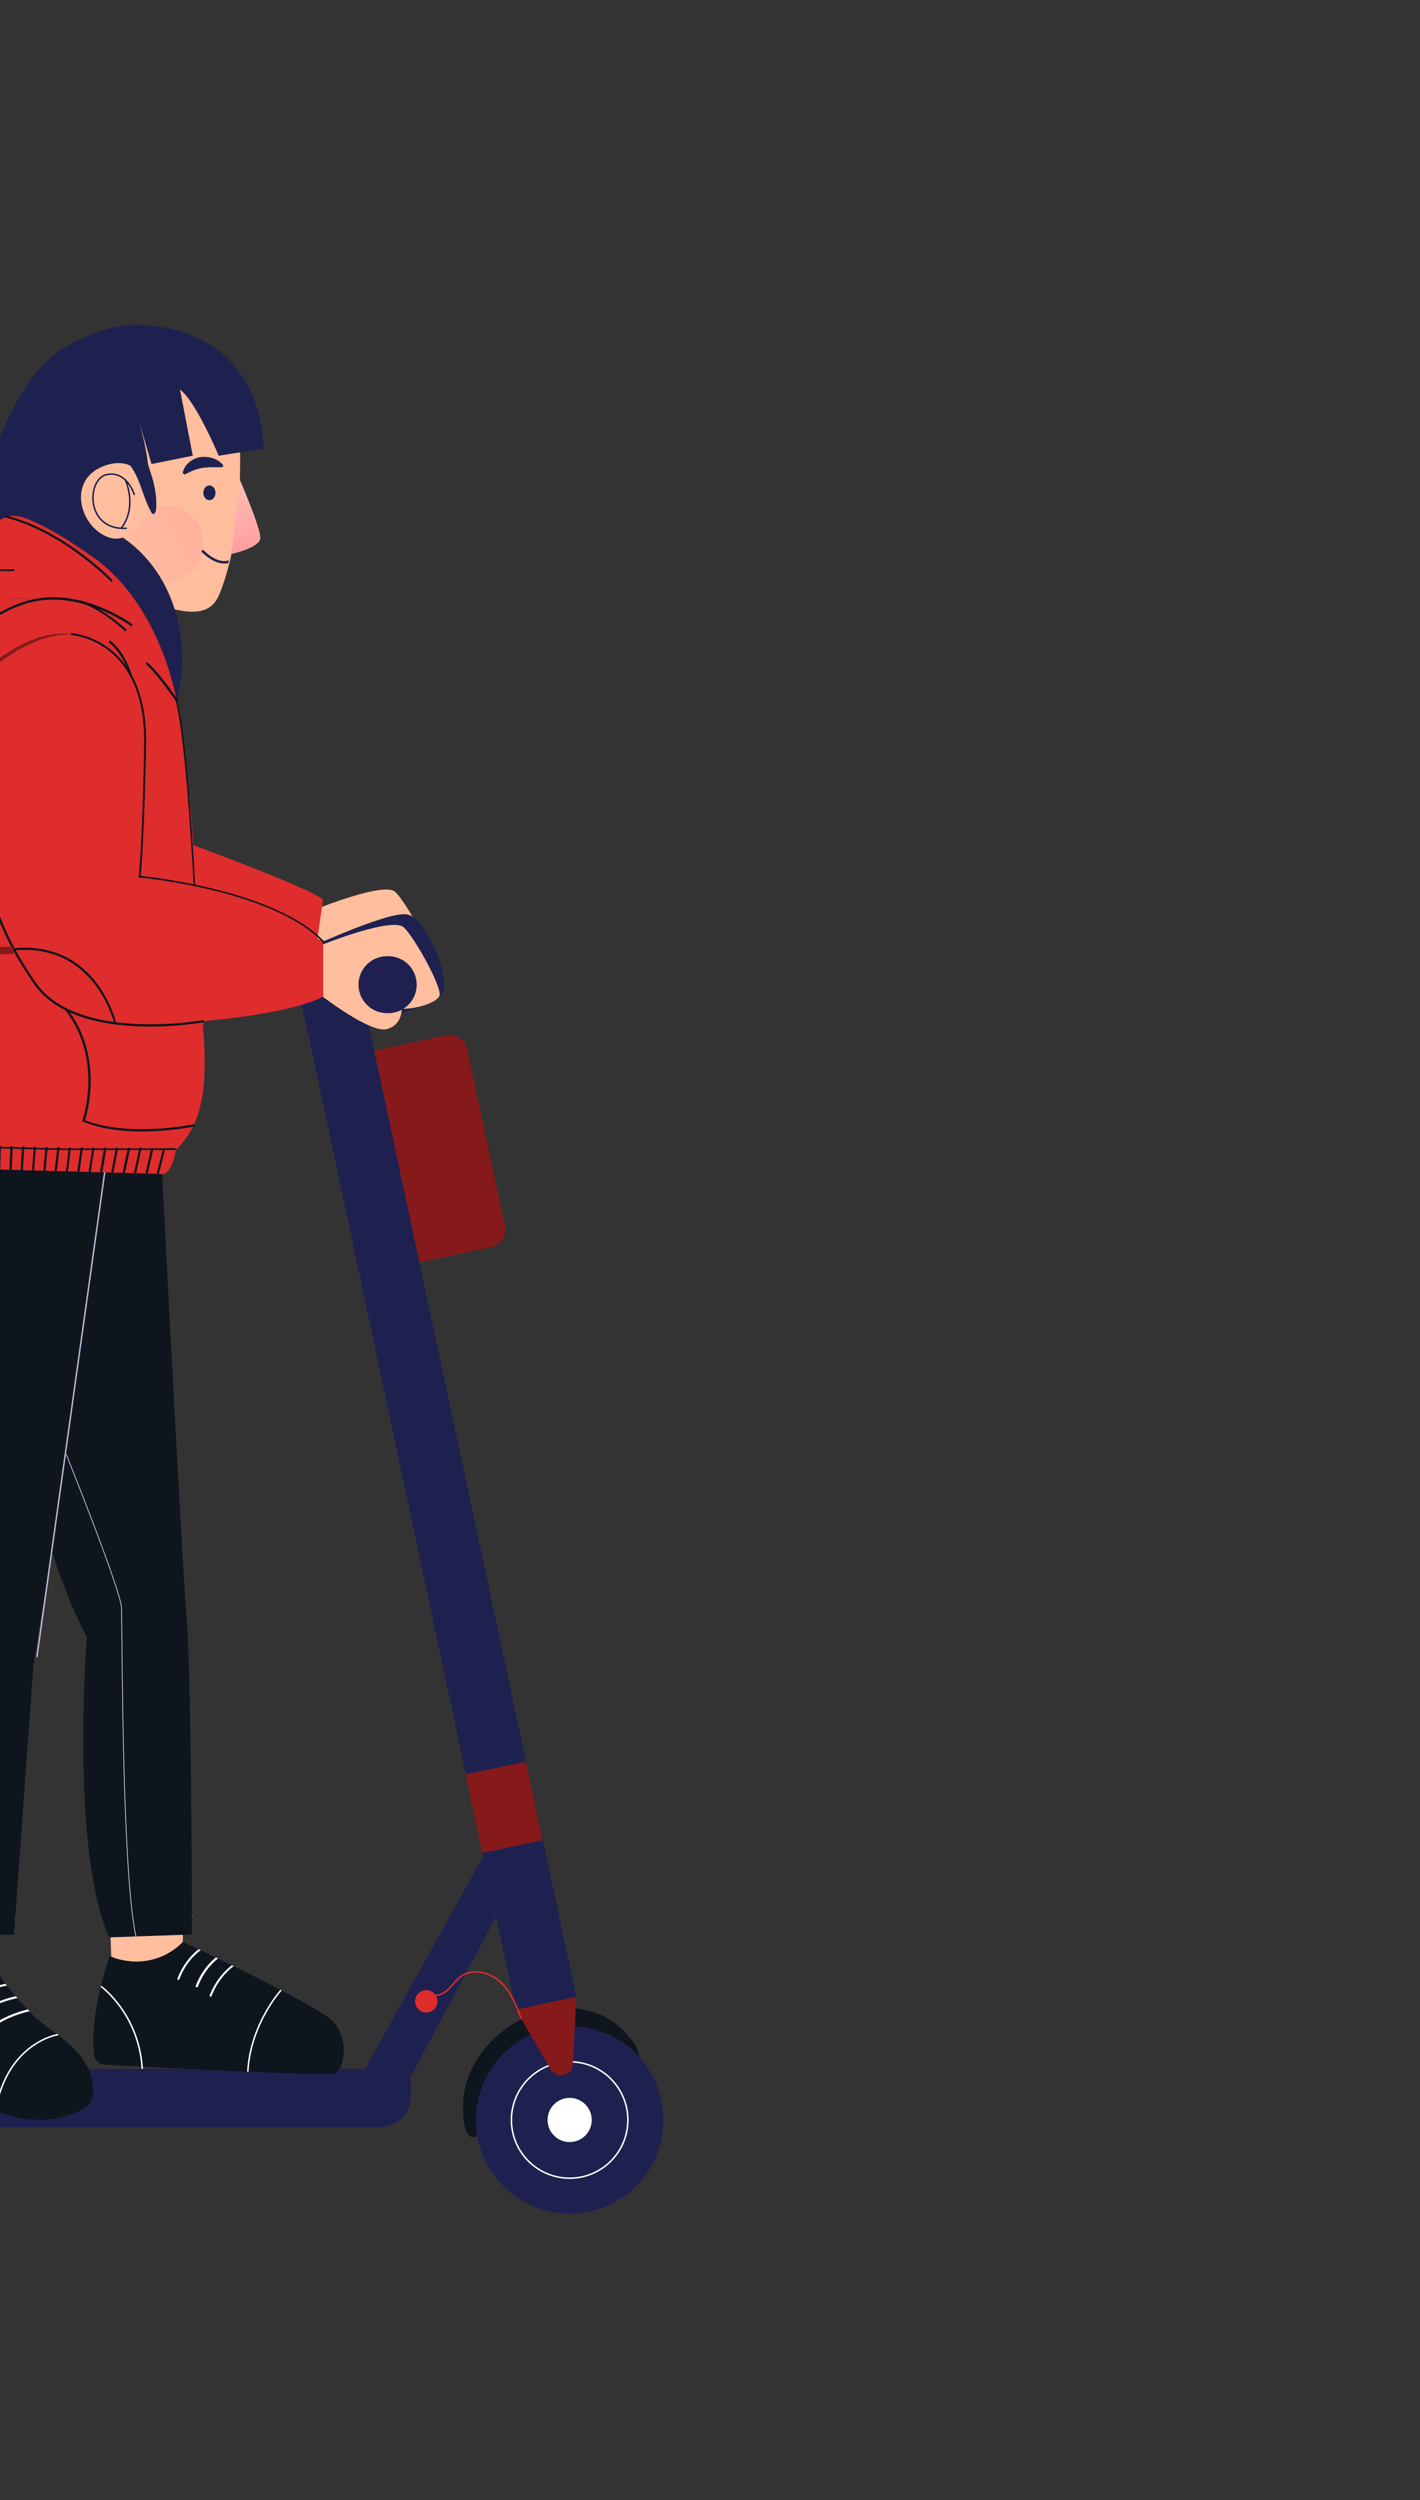 <svg width="213" height="375" fill="none" xmlns="http://www.w3.org/2000/svg"><rect width="100%" height="100%" fill="#333333" stroke="none"/><path d="M48.016 136.128s9.693-3.885 11.277-2.35c1.632 1.535 5.567 8.73 5.087 9.785-.48 1.055-3.791 1.967-5.375 1.823 0 0 .144 2.302-2.16 2.926-2.303.623-9.693-4.749-9.693-4.749l.864-7.435z" fill="#FFBE9D"/><path d="M29.012 126.775s17.66 6.475 19.435 8.154l-.815 5.804-18.62-.432v-13.526z" fill="#DF2C2C"/><path d="M54.59 153.492s11.71-2.494 12.045-5.228c.336-2.782-2.591-10.265-5.422-11.081-2.832-.815-17.612 6.236-17.612 6.236l2.687 11.944 8.302-1.871z" fill="#1E2150"/><path d="M62.844 189.371l10.893-2.351c1.392-.287 2.304-1.678 2.016-3.117l-5.71-26.622c-.289-1.391-1.68-2.302-3.12-2.014l-10.893 2.35 6.814 31.754z" fill="#861A1A"/><path d="M44.705 147.88l32.68 153.54 9.07-1.919-32.68-152.916-9.07 1.295z" fill="#1E2150"/><path d="M72.314 277.914l9.065-1.896-2.467-11.784-9.065 1.896 2.467 11.784z" fill="#861A1A"/><path d="M74.41 287.51l-13.63 25.518h-7.533l19.339-34.824 1.823 9.306z" fill="#1E2150"/><path d="M-34.188 319.071h91.13a4.709 4.709 0 004.703-4.7v-4.078h-96.41a4.075 4.075 0 00-4.078 4.078c0 2.59 2.111 4.7 4.655 4.7z" fill="#1E2150"/><path d="M71.05 320.558c.096 0 .288-.096.576-.192-.144-.767-.192-1.582-.192-2.398 0-7.77 6.287-14.054 14.06-14.054 4.128 0 7.775 1.775 10.366 4.557 0 0-.192-1.055-.288-1.199-.384-.816-.96-1.535-1.583-2.207-3.983-4.605-10.654-4.796-15.837-2.158-4.942 2.542-8.83 7.578-8.686 13.286 0 .96 0 4.365 1.584 4.365z" fill="#0E151D"/><path d="M85.447 332.022c7.765 0 14.06-6.292 14.06-14.054 0-7.762-6.295-14.054-14.06-14.054-7.766 0-14.061 6.292-14.061 14.054 0 7.762 6.295 14.054 14.06 14.054z" fill="#1E2150"/><path d="M85.447 326.698c4.823 0 8.734-3.909 8.734-8.73 0-4.821-3.91-8.73-8.734-8.73s-8.734 3.909-8.734 8.73c0 4.821 3.91 8.73 8.734 8.73z" stroke="#fff" stroke-width=".226" stroke-miterlimit="10"/><path d="M85.447 321.278a3.31 3.31 0 100-6.621 3.31 3.31 0 000 6.621z" fill="#fff"/><path d="M86.454 299.501l-.527 10.073c-.097 1.775-2.4 2.302-3.312.815l-5.23-8.969 9.07-1.919z" fill="#861A1A"/><path d="M63.9 301.851a1.679 1.679 0 10.002-3.357 1.679 1.679 0 00-.002 3.357z" fill="#DF2C2C"/><path d="M78.2 302.763c-.767-1.967-1.535-4.029-3.119-5.468-1.535-1.439-4.03-2.111-5.806-.96-.768.528-1.344 1.343-2.016 2.015-.672.671-1.68 1.151-2.591.863" stroke="#DF2C2C" stroke-width=".226" stroke-miterlimit="10"/><path d="M2.283 287.797H-12.45m41.27-.383l-13.388.383" stroke="#C2B7D9" stroke-width=".129" stroke-miterlimit="10" stroke-linecap="round" stroke-linejoin="round"/><path d="M25.797 52.859c5.47 1.774 10.03 6.667 10.174 12.567.192 7.722-.096 15.589-2.736 22.88-.336.911-.72 1.823-1.391 2.446-1.392 1.295-3.6 1.103-5.52.672C19.128 89.84 8.858 85.38 5.69 78.137c-1.536-3.55-1.728-7.675-.768-11.416 2.4-9.258 10.797-17.124 20.875-13.862z" fill="#FFBE9D"/><path d="M24.741 87.347a5.757 5.757 0 005.76-5.756 5.757 5.757 0 00-5.76-5.756 5.757 5.757 0 00-5.758 5.756 5.757 5.757 0 005.758 5.756z" fill="url(#paint0_linear)"/><path d="M35.97 71.95s3.168 7.338 3.072 8.777c-.096 1.44-4.319 2.35-4.319 2.35l1.248-11.128z" fill="#FFC0B3"/><path d="M35.97 71.95s3.168 7.338 3.072 8.777c-.096 1.44-4.319 2.35-4.319 2.35l1.248-11.128z" fill="url(#paint1_linear)"/><path d="M31.412 75.02c.503 0 .912-.495.912-1.104 0-.61-.409-1.103-.912-1.103-.504 0-.912.494-.912 1.103 0 .61.408 1.103.912 1.103zm-3.599-3.886c.96-.528 1.727-.816 2.591-.96.432-.047.864-.095 1.344-.095h1.535c.096 0 .192-.096.192-.24 0-.048-.048-.096-.048-.144a3.475 3.475 0 00-1.487-.96c-.576-.191-1.2-.24-1.824-.191-1.248.192-2.4 1.055-2.687 2.302-.048.096.048.24.192.24.048.096.096.096.192.048zm6.527 12.903c-.049.144-.049.288-.097.431-.192.048-.432.048-.624.048-1.68 0-3.215-1.582-3.31-1.678-.097-.096-.097-.192 0-.288.095-.096.191-.048.287 0 0 .048 1.967 2.11 3.743 1.487zm-57.251 19.714l3.887.048c.288-3.454.912-8.01 2.015-10.457 0 0-.192 5.804.096 10.553l34.456 1.199h8.974s2.16-6.811-.624-14.63c-2.831-7.866-8.782-10.6-8.782-10.6L14.04 62.452l4.319-13.239C4.97 50.748 2.09 61.35-1.556 68.783c-3.647 7.435-7.103 6.236-15.309 13.575-8.302 7.29-6.046 21.393-6.046 21.393z" fill="#1E2150"/><path d="M7.13 55.689s5.422-9.21 18.235-6.428c14.637 3.166 14.157 18.036 14.157 18.036l-6.718 1.055s-3.408-8.154-5.807-9.93l1.92 9.93-6.191 1.247-2.543-8.73s2.591 8.202 1.92 10.505c-.625 2.302-7.919 6.523-7.919 6.523s-7.342-6.475-8.782-8.49C4.011 67.393 3.34 63.603 7.13 55.69z" fill="#1E2150"/><path d="M22.966 75.643s-.96-7.77-6.958-5.9c-5.999 1.87-4.223 8.97 0 10.744 4.223 1.775 6.958-4.844 6.958-4.844z" fill="#FFBE9D"/><path d="M20.135 74.156s-1.104-3.598-4.127-2.974c-3.024.623-3.264 8.394 2.927 8.058m-.145-7.29s1.872 3.98-.575 7.242" stroke="#1E2150" stroke-width=".226" stroke-miterlimit="10" stroke-linecap="round" stroke-linejoin="round"/><path d="M23.398 76.506c-.048.288-.24.672-.48.576a.491.491 0 01-.24-.288c-1.248-2.206-1.632-4.989-3.167-7.003a13.55 13.55 0 01-.864-1.391c-1.104-2.159 1.632-2.686 2.687-1.247.432.527.528 1.295.72 1.966.288 1.056.672 2.11.96 3.166.336 1.391.528 2.83.384 4.221z" fill="#1E2150"/><path d="M-16.529 305.929c.528 2.973 1.632 3.549 6.143 5.756 4.559 2.158 6.046 4.029 12.62 5.803 4.8 1.296 8.687-.335 10.462-1.295.672-.383 1.104-1.007 1.2-1.774.672-5.133-3.791-8.203-7.342-10.793-.72-.527-1.44-1.199-2.112-1.871a1.248 1.248 0 01-.24-.287c-.576-.576-1.056-1.151-1.583-1.727-.096-.096-.144-.192-.24-.288-.48-.575-.912-1.103-1.344-1.631-.096-.096-.144-.192-.192-.288-.624-.815-1.2-1.582-1.536-2.11-.384-.576-.72-1.247-1.391-1.343l-7.63-.48a2.474 2.474 0 00-2.4 1.247c-1.535 2.782-4.75 9.066-4.415 11.081z" fill="#0E151D"/><path d="M8.713 305.161s-7.582 1.103-9.405 11.416" stroke="#fff" stroke-width=".226" stroke-miterlimit="10"/><path d="M-4.34 302.955a.149.149 0 00.096.048c.048 0 .096 0 .096-.048 2.4-2.159 5.327-2.974 6.767-3.262-.096-.096-.144-.192-.24-.288-1.536.336-4.367 1.199-6.719 3.31-.048.096-.048.192 0 .24zm-1.775-1.871a.149.149 0 00.096.048s.096 0 .096-.048c2.495-2.254 5.614-3.022 6.958-3.262-.096-.096-.144-.192-.192-.287-1.44.287-4.463 1.103-6.958 3.309-.048.048-.048.144 0 .24zm3.839 3.789a.149.149 0 00.096.048c.048 0 .096 0 .096-.048 2.303-2.062 5.087-2.878 6.526-3.213a1.273 1.273 0 01-.24-.288c-1.535.384-4.27 1.247-6.526 3.262 0 .095 0 .191.048.239z" fill="#fff"/><path d="M27.429 285.255v6.811s-1.296 2.255-5.423 2.255-5.327-.912-5.327-.912l-.24-7.434 10.99-.72z" fill="#FFBE9D"/><path d="M14.136 308.231c.096.767.72 1.391 1.488 1.439 6.238.336 33.16 1.775 34.551 1.295 1.536-.576 2.352-5.564-.576-8.106-1.68-1.439-8.83-5.133-14.54-7.963a38.48 38.48 0 00-.288-.143c-.72-.336-1.392-.672-2.064-1.008a2.333 2.333 0 00-.336-.144c-.863-.431-1.631-.815-2.303-1.103a2.343 2.343 0 00-.336-.144c-1.44-.671-2.303-1.103-2.303-1.103s-4.031 4.749-10.99 2.206c.048-.048-3.071 8.251-2.303 14.774z" fill="#0E151D"/><path d="M42.161 298.494s-4.607 5.036-4.99 12.231m-22.027-12.807s5.71 4.125 6.19 12.376" stroke="#fff" stroke-width=".226" stroke-miterlimit="10"/><path d="M31.46 299.261c-.049.096 0 .192.095.192h.049c.047 0 .143-.048.143-.096.912-2.35 2.4-3.789 3.312-4.461l-.288-.143c-.912.719-2.4 2.158-3.312 4.508zm-1.968-1.199h.048c.048 0 .144-.048.144-.096.816-2.158 2.112-3.501 3.023-4.221a2.333 2.333 0 00-.336-.144c-.96.768-2.207 2.159-3.023 4.269 0 .096.048.192.144.192zm-2.783-1.103h.048c.048 0 .144-.048.144-.096.864-2.302 2.303-3.693 3.215-4.365a2.34 2.34 0 00-.336-.144c-.96.768-2.303 2.159-3.167 4.413-.048.048 0 .144.096.192z" fill="#fff"/><path d="M27.956 242.134c-.863-10.745-4.654-86.052-4.654-86.052h-35.848s-4.607 30.651-2.447 53.195a4685.156 4685.156 0 013.695 40.387s-6.383 21.585-.528 40.436l13.917.096 2.927-40.484 2.735-17.076c2.736 8.49 5.279 12.855 5.279 12.855s-2.543 31.85 3.36 45.088l12.38-.431c.048-.096-.048-39.62-.816-48.014z" fill="#0E151D"/><path d="M5.546 248.465l10.173-72.717 2.496-4.125" stroke="#C2B7D9" stroke-width=".216" stroke-miterlimit="10" stroke-linecap="round" stroke-linejoin="round"/><path d="M9.96 218.198s8.111 20.194 8.255 22.88c.144 2.686 0 38.997 2.16 49.31" stroke="#C2B7D9" stroke-width=".129" stroke-miterlimit="10" stroke-linecap="round" stroke-linejoin="round"/><path d="M-13.122 96.94c.288 1.87 1.296 5.036 3.647 3.645.048-.048.096-.048.144-.096.384-.288.768-.863 1.2-1.679 1.824-3.453 4.511-10.36 13.293-8.921l.864.144c.528.096 1.008.24 1.583.431 6.623 2.015 11.422 5.756 14.493 8.97 2.783 2.878 4.175 5.324 4.367 5.612 0-.048-.048-.192-.048-.336-.432-2.302-3.215-14.63-12.477-21.153-3.12-2.158-6.239-4.269-9.79-5.708-.96-.384-2.015-.623-3.023-.384h-.048c-.096.048-.24.096-.336.144-1.2.432-2.207 1.535-3.167 2.303-.864.767-2.352 1.87-2.016 3.213.432 1.775.432 1.871.432 1.871 0 .048 0 .096-.048.144 0 .048-.048.048-.048.096-.336.384-1.296 1.007-2.303 1.583-1.2.72-2.448 1.39-2.736 1.535-2.783 1.63-4.463 5.42-3.983 8.586z" fill="#DF2C2C"/><path d="M26.517 105.094s2.831 16.261 2.831 31.658c0 15.349 4.463 28.444-2.831 35.591l-41.99-2.255a.684.684 0 01-.624-.431c-1.104-2.591-6.958-17.22-3.887-34.536 3.407-19.091 10.654-34.632 10.654-34.632s.863-10.264 11.373-10.744c10.461-.528 22.41 9.257 24.474 15.349z" fill="#DF2C2C"/><path d="M-15.857 169.321l1.248 4.844c.144.048.384.144.72.192.096 0 .191.048.287.048.384.096.864.144 1.392.192.096 0 .192.048.336.048.432.048.864.096 1.392.144.096 0 .192 0 .336.048.432.048.911.048 1.391.096.096 0 .192 0 .336.048.432.048.912.048 1.392.096.096 0 .192 0 .288.048.48.048.912.048 1.392.096h.287c.48.048.912.048 1.392.096h.336c.432.048.912.048 1.392.048h.336c.48.048.911.048 1.391.048h.336c.48.047.912.047 1.392.047h.336c.48 0 .912.048 1.391.048h.336c.48 0 .912.048 1.392.048h.288c.48 0 .912.048 1.392.048h.336c.48 0 .911.048 1.391.048h.336c.48 0 .912.048 1.392.048h.336c.48 0 .911.048 1.391.048h.336c.48 0 .912.048 1.392.048h.336c.48 0 .96.048 1.392.048h.335c.48 0 .96.048 1.392.048h.336c.48 0 .96 0 1.392.048h.336c.48 0 .96.048 1.391.048h.336c.528 0 .96 0 1.392.048h.336c.576 0 1.008.048 1.392.048h.767c1.488-1.055 1.68-3.741 1.68-3.741l-42.23-3.022z" fill="#DF2C2C"/><path opacity=".35" d="M-6.451 86.77c.24.24.528.337.864.385 1.295.383 2.687.671 4.03.48 1.344-.145 2.688-.816 3.408-1.967 0-.048-.048-.048-.048-.048-.096-.096-.288-.096-.432-.096-.912.048-1.824.048-2.735-.048h-.192c-.624-.048-1.2-.096-1.824-.192a3.27 3.27 0 00-.72-.096c-.384.384-1.391 1.007-2.351 1.583z" fill="#DF2C2C"/><path d="M29.156 132.723s-1.103-21.777-2.687-27.581" stroke="#0E151D" stroke-width=".226" stroke-miterlimit="10" stroke-linecap="round" stroke-linejoin="round"/><path d="M48.448 141.644s10.413-4.173 12.14-2.542c1.68 1.631 5.807 9.114 5.327 10.265-.48 1.151-3.983 2.062-5.662 1.918 0 0 .144 2.447-2.256 3.07-2.447.624-9.55-4.844-9.55-4.844v-7.867z" fill="#FFBE9D"/><path d="M48.448 141.261s-7.966-5.66-27.546-9.69c0 0 5.76-31.85-8.734-36.838-14.492-4.988-18.235 21.01-14.972 34.104 3.215 13.095 7.582 22.161 12.285 24.079 4.703 1.919 31.24.48 38.967-3.405v-8.25z" fill="#DF2C2C"/><path opacity=".35" d="M-2.084 138.766c-1.2-3.453-1.296-7.195-1.632-10.84-.384-4.797-1.055-9.929 1.2-14.198-.192 5.084-.432 10.217.24 15.253.96 6.955 3.647 13.527 7.63 19.283-3.455-1.823-6.19-5.9-7.438-9.498z" fill="#DF2C2C"/><path d="M23.494 176.036h.336c.48-1.775.912-3.645.912-3.693l-.288-.096c0 .048-.48 1.966-.96 3.789zm-1.68-.048h.336c.432-1.775.864-3.693.864-3.741l-.336-.048c0 .048-.432 1.966-.864 3.789zm-1.727-.048h.336c.384-1.775.815-3.741.815-3.789l-.335-.048c0 .048-.384 2.014-.816 3.837zm-1.68 0h.336c.288-1.343.576-2.782.72-3.453a.937.937 0 00.048-.336h-.336c-.048.096-.048.192-.048.336-.192.719-.48 2.11-.72 3.453zm-1.727-.048h.335c.24-1.295.528-2.734.624-3.405.048-.144.048-.24.048-.336h-.336c0 .096-.048.192-.048.336-.096.719-.384 2.11-.624 3.405zm-1.68-.048h.336c.24-1.295.48-2.638.576-3.357 0-.144.048-.24.048-.336h-.336c0 .096-.048.192-.048.336-.144.767-.384 2.11-.576 3.357zm-1.728-.048h.336c.192-1.247.384-2.59.528-3.309a.937.937 0 00.048-.336h-.336c0 .096-.048.192-.048.336-.096.767-.336 2.11-.528 3.309zm-1.679-.048h.336c.192-1.247.336-2.542.48-3.309.048-.096.048-.24.048-.336h-.336c0 .096-.048.192-.048.336-.144.815-.336 2.11-.48 3.309zm-1.728-.048h.336c.144-1.199.288-2.494.384-3.261 0-.096.048-.24.048-.336h-.336c0 .096 0 .192-.048.336a38.503 38.503 0 01-.384 3.261zm-1.679-.048h.335c.144-1.199.288-2.446.384-3.261 0-.144.048-.24.048-.336h-.336c0 .096-.048.192-.048.336-.096.815-.24 2.11-.383 3.261zm-1.68-.048h.336c.096-1.199.192-2.446.288-3.213 0-.096.048-.24.048-.336h-.336c0 .096 0 .192-.048.336-.096.815-.192 2.062-.288 3.213zm-1.68-.048h.288c.096-1.151.192-2.398.24-3.213 0-.096.048-.24.048-.336h-.336v.336a47.21 47.21 0 00-.24 3.213zm-1.727-.048h.336c.048-1.151.143-2.398.191-3.213 0-.144.048-.24.048-.336H3.34c0 .096 0 .192-.048.336-.048.815-.144 2.062-.192 3.213zm-1.679-.048h.335c.048-1.151.096-2.398.144-3.213v-.336h-.336v.336c-.048.815-.096 2.062-.144 3.213zm-1.728-.095h.336c.048-1.152.096-2.351.096-3.166v-.336h-.336v.336c0 .815-.048 2.014-.096 3.166zm48.756-33.961c.048 0 .096 0 .096-.048.048-.047.048-.143 0-.239-7.199-7.483-25.53-9.546-27.45-9.738.096-.863.528-5.468.816-19.618.336-16.02-11.037-16.788-11.133-16.788-.096 0-.144.048-.144.144 0 .096.048.144.144.144.096 0 11.133.767 10.845 16.452-.288 15.877-.816 19.666-.816 19.714 0 .048 0 .096.048.144.048.048.048.048.096.048.192 0 19.963 1.871 27.402 9.642 0 .143.048.143.096.143zm-25.914 12.568c4.415 0 7.822-.624 7.918-.624.096 0 .144-.096.144-.192s-.096-.144-.192-.144c-.192.048-18.86 3.31-25.05-5.66-6.478-9.401-7.774-16.452-7.774-24.798 0-8.73.864-13.095.864-13.095 0-.096-.048-.192-.144-.192-.096 0-.192.048-.192.144 0 .048-.864 4.413-.864 13.191 0 8.394 1.296 15.493 7.87 24.99 3.6 5.228 11.421 6.38 17.42 6.38z" fill="#0E151D"/><path d="M19.655 101.592c.144-.048.192-.095.144-.191-.048-.144-.864-3.406-3.215-5.277-.049-.048-.192-.048-.24.048-.049.048-.049.192.047.24 2.256 1.823 3.12 5.037 3.12 5.085 0 .047.048.095.144.095zm1.631 68.112c4.223 0 7.678-.719 7.774-.719.096 0 .144-.096.144-.192s-.096-.144-.192-.144-9.597 1.967-16.268-.623c.384-1.199 2.784-9.642-2.64-16.693-.047-.048-.143-.096-.239-.048-.048.048-.096.144-.048.24 5.71 7.435 2.591 16.453 2.543 16.501-.048.096 0 .192.096.192 2.736 1.151 5.95 1.486 8.83 1.486zm-36.903.672c-.048.096.048.192.096.192.384.096.816.24 1.296.336.096.048.192.048.336.048.432.096.912.191 1.44.239.095.048.191.048.335.048.48.048.912.144 1.44.192.096 0 .192.048.336.048l1.44.144c.096 0 .192 0 .287.048l1.44.144h.336c.48.048.96.048 1.44.096.096 0 .192.048.336.048.48.048.96.048 1.44.096.095 0 .191 0 .335.048.48.048.96.048 1.44.096h.336c.48.048.96.048 1.44.048h.335c.48.048.96.048 1.44.048h.336c.48.048.96.048 1.44.048h.336l1.44.048h.287c.48 0 .96.048 1.44.048h.336c.48 0 .96.048 1.44.048h17.467c.096 0 .144-.096.144-.144 0-.096-.096-.144-.144-.144-.096 0-1.92.048-4.847.048H8.761l-1.44-.048h-.335c-.48 0-.96-.048-1.44-.048H5.21c-.48 0-.96-.048-1.44-.048h-.335c-.48 0-.96-.048-1.44-.048h-.336c-.48 0-.96-.048-1.44-.048h-.336c-.48-.048-.96-.048-1.44-.048h-.335c-.48-.048-.96-.048-1.44-.096-.096 0-.192 0-.336-.048-.48-.048-.96-.048-1.44-.096-.095 0-.191 0-.335-.048-.48-.048-.96-.048-1.44-.096-.096 0-.192-.048-.336-.048l-1.44-.144c-.095 0-.191-.048-.335-.048l-1.44-.144c-.096 0-.192-.048-.336-.048-.528-.047-1.008-.143-1.44-.191-.096 0-.192-.048-.335-.048-1.2-.192-2.208-.384-2.976-.624 0-.048-.096 0-.096.096zm6.143-69.359c.048 0 .096-.048.144-.048.048-.096 5.422-8.106 13.292-10.457 7.823-2.35 15.549 3.31 15.645 3.358.048.048.192.048.24-.048.048-.048.048-.192-.048-.24-.096-.048-7.918-5.852-15.933-3.405-7.966 2.398-13.388 10.504-13.436 10.6-.048.096-.048.192.048.24h.048z" fill="#0E151D"/><path d="M18.839 94.685c.048 0 .096 0 .096-.048.048-.048.048-.144 0-.24-.048-.047-3.551-3.261-6.719-4.269-.096-.047-.192 0-.192.097-.047.095 0 .191.096.191 3.12.96 6.575 4.173 6.623 4.221 0 .048.048.048.096.048zM-4.1 85.14c.528.144 1.104.192 1.632.288.288.048.576.096.864.096h.192c1.055.096 2.111.144 3.167.144h.288c.096 0 .144-.096.144-.144 0-.096-.096-.144-.144-.144-2.016.096-4.08 0-6.047-.384 0 0-.048.048-.096.144zm20.827 2.11c.048 0 .096 0 .096-.047.048-.048.048-.144 0-.24S9.53 79.48.891 77.322c-.096-.048-.192.047-.192.096 0 .095.048.191.096.191 8.542 2.159 15.692 9.45 15.788 9.546.048.096.096.096.144.096zm.576 66.434c.048 0 .048 0 0 0 .096 0 .192-.096.144-.192-.048-.144-2.879-12.471-15.452-11.272-.096 0-.144.096-.144.192s.096.144.192.144c12.237-1.2 15.068 10.888 15.116 10.984.048.048.096.144.144.144zm9.214-48.446c.048 0 .048 0 .096-.048.096-.048.096-.144.048-.24-.048-.048-2.495-3.741-4.511-5.564-.048-.048-.144-.048-.24 0-.048.048-.048.144 0 .24 1.968 1.823 4.415 5.468 4.463 5.516 0 .096.048.096.144.096z" fill="#0E151D"/><path d="M10.585 95.213c-.768-.096-1.584 0-2.352.144-.767.144-1.535.384-2.255.623-.72.288-1.44.576-2.16.96l-1.055.527-1.008.624c-2.64 1.727-4.99 3.837-7.15 6.14-.288.287-.528.575-.768.863l-.768.911-.768.912c-.24.287-.528.575-.768.911l-1.44 1.871c-.48.623-.959 1.247-1.39 1.918l-1.345 1.967c-.431.672-.911 1.295-1.295 1.967l-2.448 4.077-.384-.192 2.4-4.125c.816-1.391 1.727-2.686 2.591-4.029.432-.672.912-1.295 1.392-1.919l1.44-1.919a27.998 27.998 0 011.535-1.822l.768-.912c.24-.288.528-.623.816-.863l1.68-1.727.431-.432.432-.383.912-.768.912-.767.96-.72.96-.72c.335-.24.671-.431 1.007-.623l1.008-.623 1.056-.528c.72-.384 1.487-.624 2.207-.911.768-.24 1.536-.432 2.351-.528.816-.096 1.584-.144 2.4 0l.096.096z" fill="#861A1A"/><path d="M2.043 142.508s-10.942 1.055-20.347-5.852" stroke="#861A1A" stroke-width="1.085" stroke-miterlimit="10"/><path d="M58.141 151.957a4.27 4.27 0 100-8.538 4.27 4.27 0 100 8.538z" fill="#1E2150"/><defs><linearGradient id="paint0_linear" x1="15.099" y1="87.006" x2="37.455" y2="74.387" gradientUnits="userSpaceOnUse"><stop offset=".007" stop-color="#FFC0B3" stop-opacity="0"/><stop offset=".177" stop-color="#FFB0AA" stop-opacity=".085"/><stop offset=".442" stop-color="#FF9CA0" stop-opacity=".219"/><stop offset=".714" stop-color="#FF919A" stop-opacity=".356"/><stop offset="1" stop-color="#FF8D98" stop-opacity=".5"/></linearGradient><linearGradient id="paint1_linear" x1="35.582" y1="68.435" x2="37.413" y2="87.62" gradientUnits="userSpaceOnUse"><stop offset=".007" stop-color="#FFC0B3" stop-opacity="0"/><stop offset=".177" stop-color="#FFB0AA" stop-opacity=".171"/><stop offset=".442" stop-color="#FF9CA0" stop-opacity=".438"/><stop offset=".714" stop-color="#FF919A" stop-opacity=".712"/><stop offset="1" stop-color="#FF8D98"/></linearGradient></defs></svg>